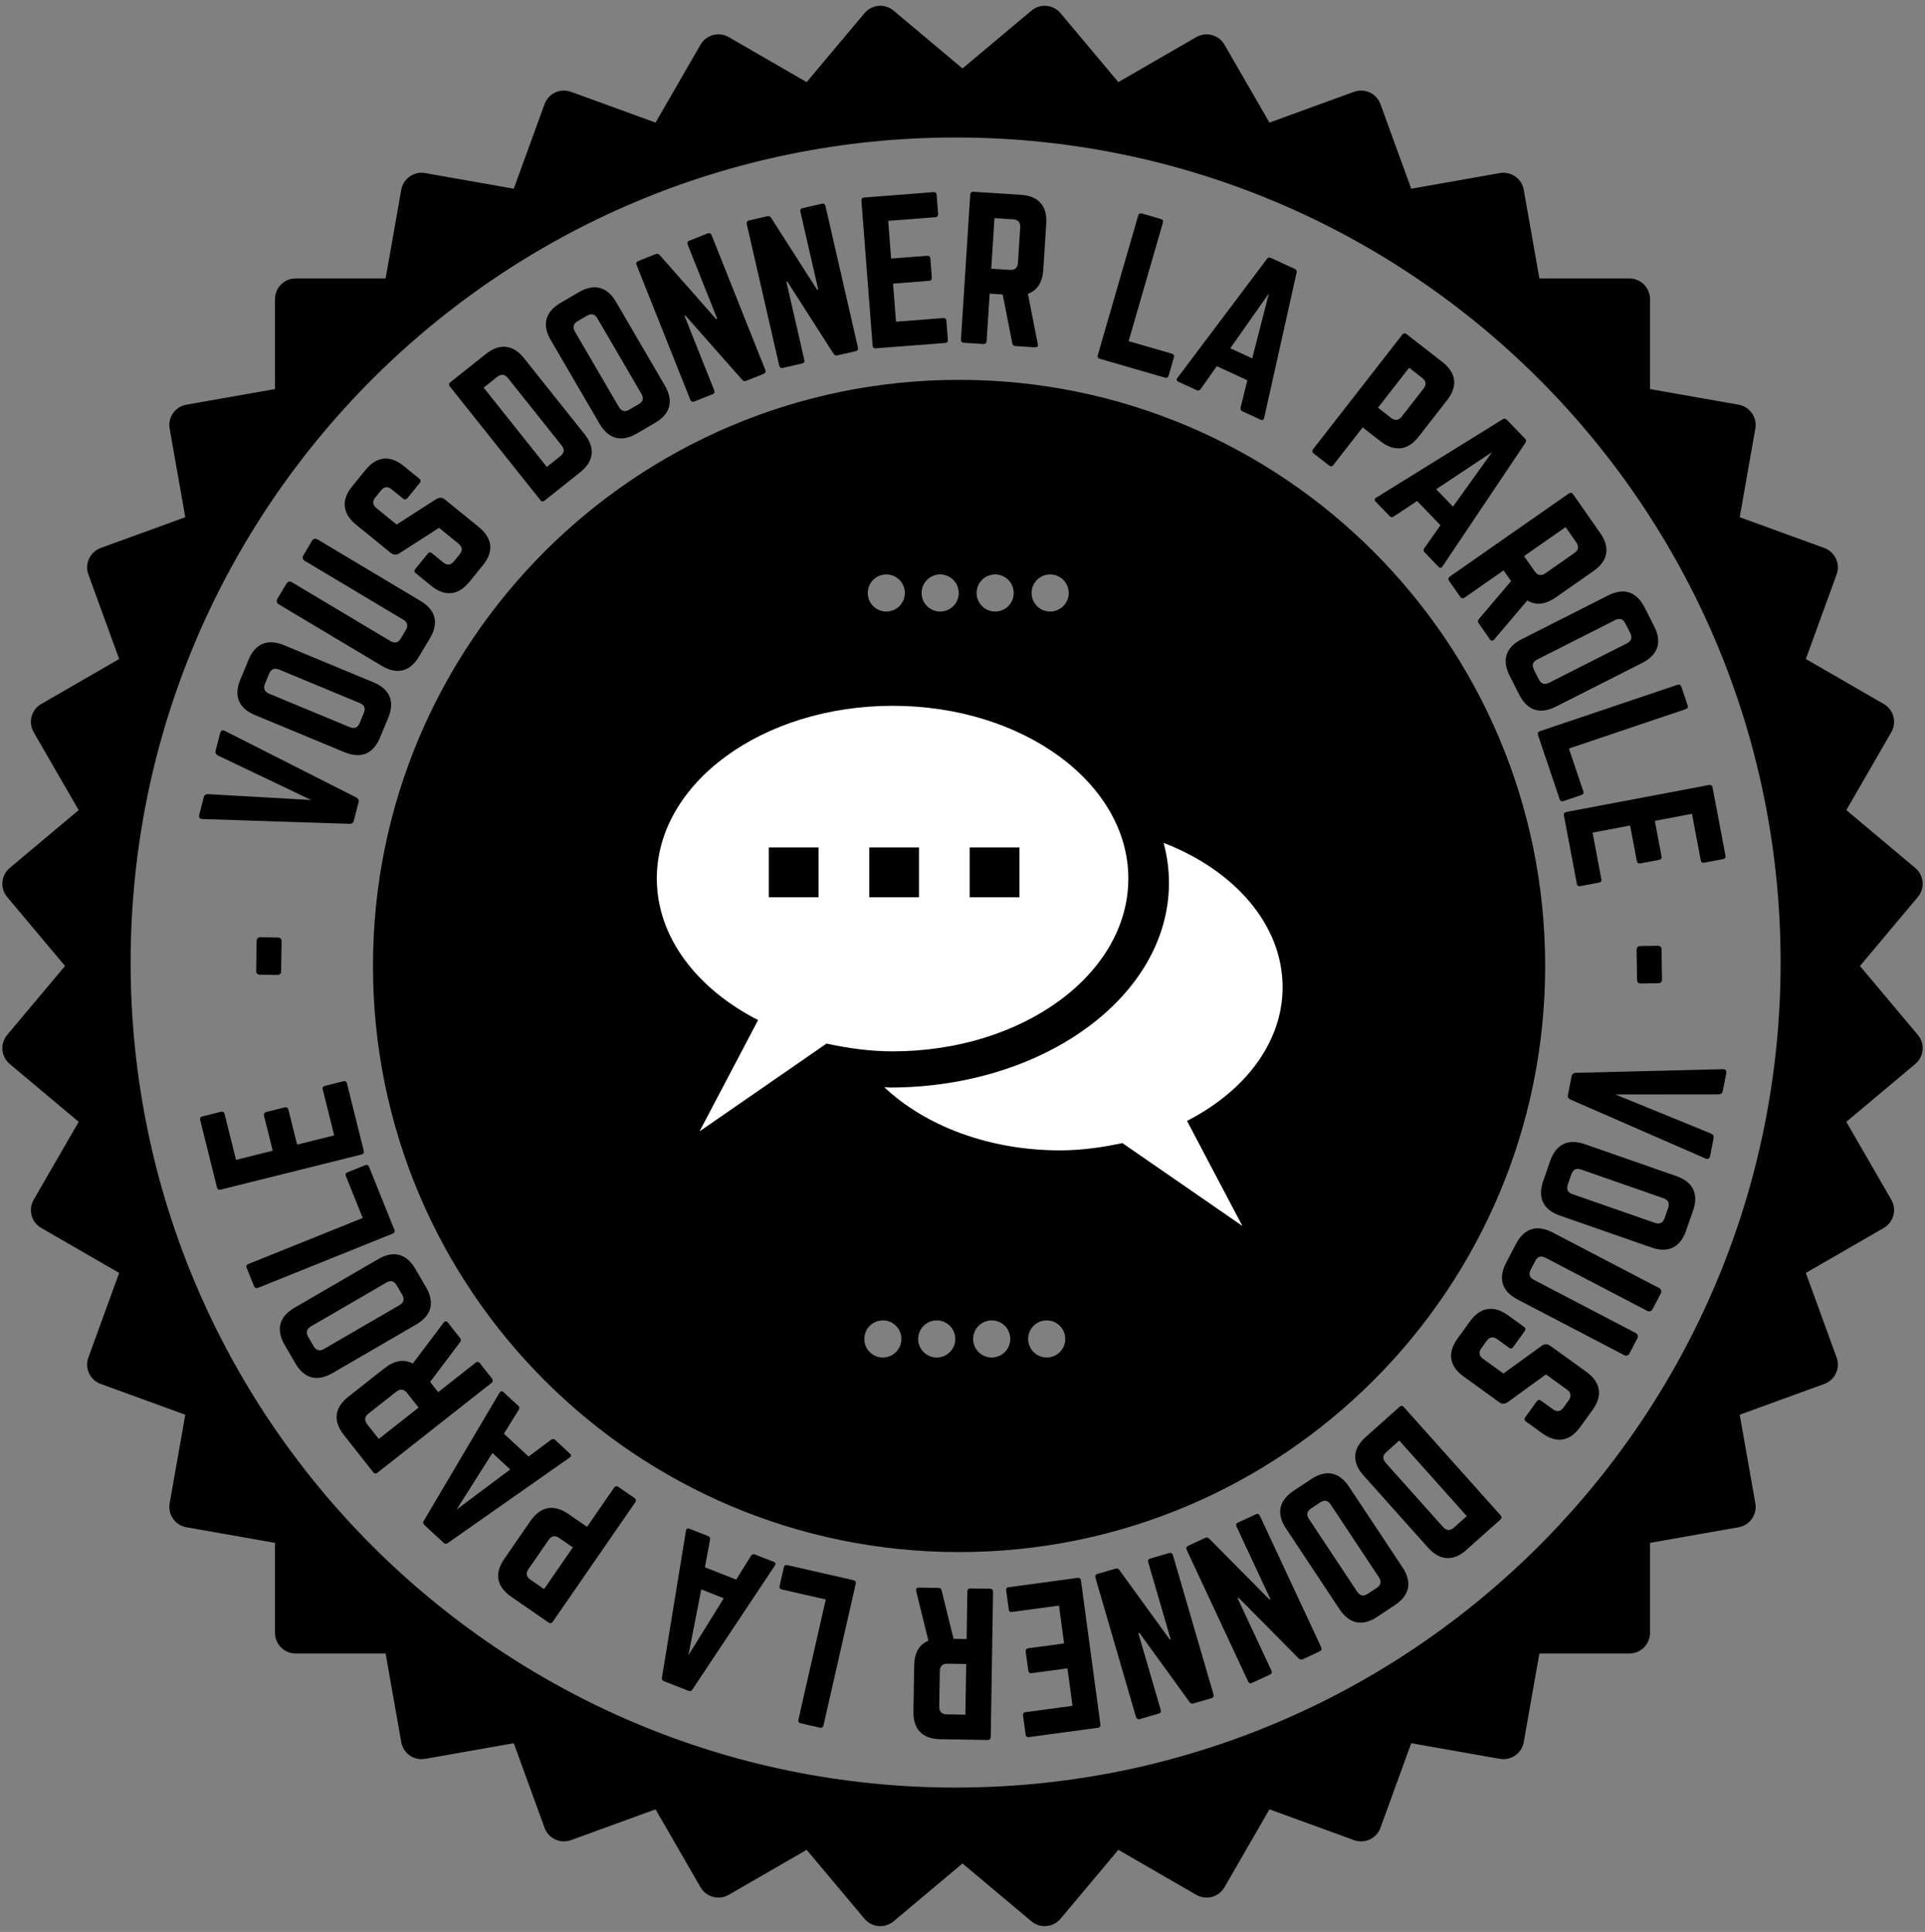 <?xml version="1.0" encoding="utf-8"?>
<!-- Generator: Adobe Illustrator 17.0.0, SVG Export Plug-In . SVG Version: 6.00 Build 0)  -->
<!DOCTYPE svg PUBLIC "-//W3C//DTD SVG 1.1//EN" "http://www.w3.org/Graphics/SVG/1.1/DTD/svg11.dtd">
<svg version="1.1" id="smalle-4_1_" xmlns="http://www.w3.org/2000/svg" xmlns:xlink="http://www.w3.org/1999/xlink" x="0px"
	 y="0px" width="280px" height="281px" viewBox="0 0 280 281" enable-background="new 0 0 280 281" xml:space="preserve">
<rect x="0" y="0" width="280" height="281" fill="#808080" stroke="none"/>
<g id="base">
	<g>
		<path fill-rule="evenodd" clip-rule="evenodd" d="M139.5,55.25c-47.082,0-85.25,38.168-85.25,85.25s38.168,85.25,85.25,85.25
			s85.25-38.168,85.25-85.25S186.582,55.25,139.5,55.25z M128.417,197.45c-1.491,0-2.7-1.209-2.7-2.7c0-1.491,1.209-2.7,2.7-2.7
			c1.491,0,2.7,1.209,2.7,2.7C131.117,196.241,129.908,197.45,128.417,197.45z M128.917,88.95c-1.491,0-2.7-1.209-2.7-2.7
			c0-1.491,1.209-2.7,2.7-2.7c1.491,0,2.7,1.209,2.7,2.7C131.617,87.741,130.408,88.95,128.917,88.95z M136.25,197.45
			c-1.491,0-2.7-1.209-2.7-2.7c0-1.491,1.209-2.7,2.7-2.7c1.491,0,2.7,1.209,2.7,2.7C138.95,196.241,137.741,197.45,136.25,197.45z
			 M136.75,88.95c-1.491,0-2.7-1.209-2.7-2.7c0-1.491,1.209-2.7,2.7-2.7c1.491,0,2.7,1.209,2.7,2.7
			C139.45,87.741,138.241,88.95,136.75,88.95z M144.25,197.45c-1.491,0-2.7-1.209-2.7-2.7c0-1.491,1.209-2.7,2.7-2.7
			c1.491,0,2.7,1.209,2.7,2.7C146.95,196.241,145.741,197.45,144.25,197.45z M144.75,88.95c-1.491,0-2.7-1.209-2.7-2.7
			c0-1.491,1.209-2.7,2.7-2.7c1.491,0,2.7,1.209,2.7,2.7C147.45,87.741,146.241,88.95,144.75,88.95z M152.25,197.45
			c-1.491,0-2.7-1.209-2.7-2.7c0-1.491,1.209-2.7,2.7-2.7c1.491,0,2.7,1.209,2.7,2.7C154.95,196.241,153.741,197.45,152.25,197.45z
			 M152.75,88.95c-1.491,0-2.7-1.209-2.7-2.7c0-1.491,1.209-2.7,2.7-2.7c1.491,0,2.7,1.209,2.7,2.7
			C155.45,87.741,154.241,88.95,152.75,88.95z M270.541,140.5l8.414-10.028c1.065-1.269,0.899-3.161-0.37-4.227l-10.028-8.414
			l6.545-11.336c0.828-1.435,0.337-3.27-1.098-4.098l-11.336-6.545l4.477-12.301c0.567-1.557-0.236-3.278-1.793-3.845l-12.301-4.477
			l2.273-12.891c0.288-1.632-0.802-3.188-2.433-3.475L240,56.59V43.5c0-1.657-1.343-3-3-3h-13.09l-2.273-12.891
			c-0.288-1.632-1.844-2.721-3.475-2.433l-12.891,2.273l-4.477-12.301c-0.567-1.557-2.288-2.36-3.845-1.793l-12.301,4.477
			l-6.545-11.336c-0.828-1.435-2.663-1.927-4.098-1.098l-11.336,6.545l-8.414-10.028c-1.065-1.269-2.957-1.435-4.227-0.37L140,9.959
			l-10.028-8.414c-1.269-1.065-3.161-0.899-4.227,0.37l-8.414,10.028l-11.336-6.545c-1.435-0.828-3.27-0.337-4.098,1.098
			l-6.545,11.336l-12.301-4.477c-1.557-0.567-3.278,0.236-3.845,1.793L74.73,27.448l-12.891-2.273
			c-1.632-0.288-3.188,0.802-3.475,2.433L56.09,40.5H43c-1.657,0-3,1.343-3,3v13.09l-12.891,2.273
			c-1.632,0.288-2.721,1.844-2.433,3.475l2.273,12.891l-12.301,4.477c-1.557,0.567-2.36,2.288-1.793,3.845l4.477,12.301
			l-11.336,6.545c-1.435,0.828-1.927,2.663-1.098,4.098l6.545,11.336l-10.028,8.414c-1.269,1.065-1.435,2.957-0.37,4.226
			L9.459,140.5l-8.414,10.028c-1.065,1.269-0.899,3.161,0.37,4.227l10.028,8.414l-6.545,11.336c-0.828,1.435-0.337,3.27,1.098,4.098
			l11.336,6.545l-4.477,12.301c-0.567,1.557,0.236,3.278,1.793,3.845l12.301,4.477l-2.273,12.891
			c-0.288,1.632,0.802,3.188,2.433,3.475L40,224.41v13.09c0,1.657,1.343,3,3,3h13.09l2.273,12.891
			c0.288,1.632,1.844,2.721,3.475,2.433l12.891-2.273l4.477,12.301c0.567,1.557,2.288,2.36,3.845,1.793l12.301-4.477l6.545,11.336
			c0.828,1.435,2.663,1.927,4.098,1.098l11.336-6.545l8.414,10.028c1.065,1.269,2.957,1.435,4.227,0.37L140,271.041l10.028,8.414
			c1.269,1.065,3.161,0.899,4.227-0.37l8.414-10.028l11.336,6.545c1.435,0.828,3.27,0.337,4.098-1.098l6.545-11.336l12.301,4.477
			c1.557,0.567,3.278-0.236,3.845-1.793l4.477-12.301l12.891,2.273c1.632,0.288,3.188-0.802,3.475-2.433l2.273-12.891H237
			c1.657,0,3-1.343,3-3v-13.09l12.891-2.273c1.632-0.288,2.721-1.844,2.433-3.475l-2.273-12.891l12.301-4.477
			c1.557-0.567,2.36-2.288,1.793-3.845l-4.477-12.301l11.336-6.545c1.435-0.828,1.927-2.663,1.098-4.098l-6.545-11.336l10.028-8.414
			c1.269-1.065,1.435-2.957,0.37-4.227L270.541,140.5z M139,260c-66.274,0-120-53.726-120-120S72.726,20,139,20s120,53.726,120,120
			S205.274,260,139,260z"/>
	</g>
</g>
<g id="Organiser_le_cours_à_1_x20AC__-_Organiser_le_cours_à_1_x20AC__-__RÉVISIONS_1_">
</g>
<g id="_x31__x20AC_">
	<g>
		<path fill-rule="evenodd" clip-rule="evenodd" fill="none" d="M49,140.5C49,90.518,89.518,50,139.5,50S230,90.518,230,140.5
			S189.482,231,139.5,231S49,190.482,49,140.5"/>
		<path d="M32.014,106.646c0.102-0.399,0.356-0.505,0.708-0.33l19.098,9.674c0.299,0.162,0.412,0.389,0.33,0.708l-0.681,2.665
			c-0.082,0.319-0.289,0.465-0.629,0.463l-21.391-0.696c-0.393-0.015-0.565-0.229-0.463-0.629l0.646-2.531
			c0.082-0.32,0.289-0.465,0.629-0.463l14.995,0.85l-13.559-6.472c-0.299-0.162-0.412-0.389-0.33-0.708L32.014,106.646z"/>
		<path d="M37.099,104.009c-2.388-0.991-3.131-2.789-2.14-5.177l1.181-2.846c0.991-2.388,2.789-3.131,5.177-2.14l13.008,5.398
			c2.388,0.991,3.131,2.789,2.14,5.177l-1.181,2.846c-0.991,2.388-2.789,3.131-5.177,2.14L37.099,104.009z M52.924,103.697
			c0.274-0.661,0.091-1.153-0.595-1.438l-11.737-4.872c-0.661-0.274-1.164-0.066-1.438,0.595l-0.612,1.474
			c-0.274,0.66-0.066,1.164,0.595,1.438l11.737,4.871c0.686,0.285,1.164,0.066,1.438-0.595L52.924,103.697z"/>
		<path d="M45.403,78.63c0.155-0.26,0.495-0.345,0.754-0.19l15.013,8.967c2.219,1.326,2.694,3.21,1.369,5.43L60.96,95.48
			c-1.325,2.219-3.21,2.694-5.43,1.369l-15.013-8.967c-0.26-0.155-0.345-0.494-0.19-0.754l1.354-2.266
			c0.155-0.26,0.495-0.345,0.754-0.19l14.352,8.572c0.637,0.38,1.142,0.233,1.508-0.38l0.733-1.228
			c0.367-0.614,0.257-1.127-0.38-1.508l-14.352-8.572c-0.26-0.155-0.345-0.494-0.19-0.754L45.403,78.63z"/>
		<path d="M53.162,68.359c1.631-2.005,3.564-2.205,5.57-0.574l2.261,1.839c0.213,0.174,0.254,0.384,0.063,0.619l-1.804,2.218
			c-0.173,0.213-0.405,0.237-0.619,0.064l-1.664-1.353c-0.555-0.451-1.079-0.417-1.547,0.159l-0.833,1.024
			c-0.434,0.533-0.396,1.096,0.159,1.547l2.944,2.394l5.793-3.724c0.444-0.241,0.835-0.243,1.24,0.087l4.928,4.008
			c2.005,1.631,2.205,3.565,0.574,5.57l-1.943,2.389c-1.613,1.984-3.565,2.204-5.57,0.573l-2.24-1.822
			c-0.234-0.191-0.237-0.405-0.063-0.619l1.804-2.219c0.191-0.234,0.384-0.254,0.619-0.063l1.643,1.336
			c0.576,0.468,1.113,0.374,1.547-0.159l0.833-1.024c0.451-0.554,0.417-1.079-0.159-1.547l-2.837-2.308l-5.775,3.703
			c-0.44,0.28-0.853,0.264-1.258-0.066l-5.034-4.095c-2.005-1.631-2.187-3.586-0.574-5.57L53.162,68.359z"/>
		<path d="M65.437,56.218c-0.171-0.215-0.167-0.43,0.07-0.618l5.164-4.113c2.022-1.61,3.972-1.37,5.583,0.652l8.756,10.994
			c1.61,2.022,1.392,3.955-0.631,5.565l-5.164,4.113c-0.237,0.188-0.43,0.167-0.618-0.07L65.437,56.218z M81.515,66.339
			c0.56-0.446,0.638-0.965,0.175-1.546l-7.797-9.789c-0.462-0.581-1.004-0.642-1.563-0.197l-1.979,1.577l9.185,11.532L81.515,66.339
			z"/>
		<path d="M80.112,49.469c-1.302-2.233-0.807-4.114,1.426-5.417l2.661-1.552c2.233-1.302,4.114-0.807,5.416,1.426l7.094,12.164
			c1.303,2.233,0.808,4.114-1.426,5.416l-2.661,1.552c-2.233,1.303-4.114,0.807-5.416-1.426L80.112,49.469z M92.902,58.789
			c0.618-0.36,0.77-0.863,0.396-1.504l-6.401-10.976c-0.36-0.618-0.887-0.756-1.504-0.396l-1.378,0.804
			c-0.618,0.36-0.756,0.887-0.396,1.504l6.401,10.976c0.374,0.642,0.887,0.756,1.504,0.396L92.902,58.789z"/>
		<path d="M102.929,33.947c0.255-0.102,0.47-0.01,0.572,0.246l7.816,19.617c0.102,0.255,0.009,0.47-0.246,0.571l-2.529,1.008
			c-0.23,0.091-0.424,0.05-0.592-0.149l-8.254-9.35l-0.127,0.051l4.315,10.83c0.102,0.255,0.035,0.459-0.246,0.572l-2.656,1.058
			c-0.256,0.102-0.47,0.01-0.572-0.246l-7.816-19.617c-0.102-0.255-0.009-0.47,0.246-0.572l2.529-1.007
			c0.229-0.092,0.424-0.051,0.592,0.149l8.208,9.309l0.153-0.061l-4.295-10.779c-0.102-0.255-0.035-0.459,0.246-0.571
			L102.929,33.947z"/>
		<path d="M119.542,29.633c0.268-0.062,0.466,0.063,0.527,0.331l4.723,20.59c0.062,0.268-0.063,0.466-0.331,0.527l-2.654,0.609
			c-0.241,0.055-0.427-0.015-0.563-0.238l-6.728-10.507l-0.134,0.031l2.607,11.367c0.062,0.268-0.036,0.46-0.331,0.527l-2.788,0.64
			c-0.268,0.062-0.466-0.063-0.527-0.331l-4.723-20.59c-0.062-0.268,0.063-0.466,0.331-0.527l2.654-0.609
			c0.241-0.055,0.427,0.015,0.563,0.238l6.688,10.459l0.161-0.037L116.423,30.8c-0.062-0.268,0.036-0.459,0.331-0.527
			L119.542,29.633z"/>
		<path d="M136.45,31.093c0.021,0.274-0.074,0.475-0.403,0.5l-6.855,0.53l0.424,5.484l5.237-0.405
			c0.274-0.021,0.451,0.131,0.475,0.433l0.21,2.714c0.023,0.302-0.128,0.479-0.402,0.5l-5.237,0.405l0.428,5.539l6.855-0.53
			c0.329-0.026,0.449,0.103,0.473,0.405l0.212,2.742c0.021,0.274-0.076,0.447-0.405,0.473l-10.091,0.781
			c-0.247,0.019-0.424-0.133-0.445-0.407l-1.629-21.059c-0.021-0.274,0.131-0.451,0.377-0.47l10.091-0.781
			c0.329-0.025,0.451,0.131,0.473,0.405L136.45,31.093z"/>
		<path d="M151.751,39.238c-0.118,1.839-0.881,3.003-2.235,3.495l1.434,7.313c0.062,0.335-0.113,0.489-0.416,0.47l-2.854-0.183
			c-0.274-0.018-0.403-0.164-0.442-0.414l-1.394-7.09l-1.894-0.121l-0.442,6.917c-0.018,0.274-0.192,0.429-0.467,0.411l-2.855-0.183
			c-0.274-0.018-0.429-0.193-0.411-0.467l1.348-21.082c0.018-0.274,0.193-0.429,0.468-0.411l6.89,0.44
			c2.58,0.165,3.865,1.625,3.7,4.206L151.751,39.238z M146.898,39.259c0.714,0.045,1.122-0.314,1.168-1.028l0.33-5.161
			c0.046-0.714-0.314-1.123-1.028-1.168l-2.717-0.174l-0.471,7.357L146.898,39.259z"/>
		<path d="M164.162,49.62l6.286,1.819c0.291,0.084,0.377,0.281,0.301,0.545l-0.765,2.641c-0.084,0.291-0.255,0.384-0.545,0.3
			l-9.456-2.737c-0.264-0.076-0.385-0.254-0.3-0.545l5.871-20.285c0.076-0.264,0.28-0.376,0.545-0.3l2.746,0.795
			c0.291,0.084,0.377,0.281,0.301,0.545L164.162,49.62z"/>
		<path d="M180.688,59.813c-0.225-0.104-0.292-0.286-0.238-0.534l0.982-3.967l-4.443-2.051l-2.355,3.333
			c-0.154,0.202-0.336,0.269-0.561,0.166l-2.672-1.233c-0.274-0.126-0.33-0.334-0.128-0.574l13.003-17.284
			c0.165-0.227,0.36-0.257,0.586-0.154l3.47,1.602c0.225,0.104,0.328,0.272,0.263,0.545l-4.715,21.109
			c-0.077,0.298-0.246,0.401-0.546,0.263L180.688,59.813z M184.567,42.678l-5.618,7.975l3.195,1.475L184.567,42.678z"/>
		<path d="M203.971,48.671c0.169-0.217,0.4-0.246,0.617-0.077l5.207,4.054c2.04,1.587,2.28,3.517,0.692,5.557l-4.121,5.294
			c-1.571,2.018-3.518,2.28-5.558,0.692l-2.604-2.027l-4.257,5.468c-0.169,0.217-0.378,0.263-0.617,0.077l-2.257-1.757
			c-0.217-0.169-0.245-0.4-0.076-0.617L203.971,48.671z M202.345,60.787c0.586,0.456,1.121,0.35,1.543-0.192l3.176-4.079
			c0.439-0.564,0.394-1.088-0.192-1.544l-1.909-1.486l-4.527,5.815L202.345,60.787z"/>
		<path d="M207.197,80.323c-0.172-0.178-0.168-0.373-0.028-0.584l2.354-3.341l-3.397-3.523l-3.404,2.253
			c-0.217,0.132-0.411,0.128-0.583-0.049l-2.042-2.118c-0.21-0.218-0.188-0.431,0.088-0.582l18.388-11.394
			c0.236-0.151,0.43-0.109,0.602,0.069l2.653,2.751c0.172,0.178,0.207,0.373,0.048,0.604l-12.051,17.964
			c-0.18,0.25-0.375,0.285-0.604,0.048L207.197,80.323z M217.027,65.761l-8.128,5.396l2.443,2.533L217.027,65.761z"/>
		<path d="M226.282,86.898c-1.511,1.055-2.896,1.185-4.126,0.433l-4.822,5.682c-0.224,0.257-0.453,0.216-0.627-0.032l-1.638-2.345
			c-0.157-0.226-0.123-0.417,0.049-0.604l4.673-5.511l-1.087-1.556l-5.683,3.968c-0.226,0.157-0.455,0.117-0.613-0.109l-1.638-2.346
			c-0.157-0.225-0.116-0.455,0.109-0.613l17.32-12.094c0.226-0.157,0.455-0.116,0.612,0.109l3.953,5.661
			c1.479,2.12,1.14,4.035-0.98,5.515L226.282,86.898z M223.24,83.118c0.409,0.586,0.945,0.682,1.532,0.272l4.239-2.96
			c0.587-0.41,0.682-0.946,0.272-1.532l-1.559-2.232l-6.044,4.22L223.24,83.118z"/>
		<path d="M233.896,86.612c2.307-1.168,4.154-0.562,5.321,1.744l1.392,2.748c1.168,2.307,0.562,4.154-1.745,5.322l-12.563,6.359
			c-2.306,1.167-4.153,0.562-5.321-1.745l-1.392-2.748c-1.167-2.306-0.562-4.154,1.745-5.321L233.896,86.612z M223.835,98.826
			c0.323,0.638,0.815,0.82,1.479,0.484l11.336-5.738c0.638-0.323,0.808-0.84,0.484-1.478l-0.721-1.423
			c-0.323-0.638-0.84-0.808-1.479-0.484L223.6,95.924c-0.663,0.335-0.808,0.84-0.485,1.478L223.835,98.826z"/>
		<path d="M228.202,108.876l2.092,6.203c0.097,0.287-0.016,0.47-0.276,0.558l-2.606,0.879c-0.287,0.097-0.461,0.01-0.558-0.276
			l-3.146-9.33c-0.088-0.261-0.011-0.461,0.276-0.558l20.016-6.75c0.261-0.088,0.47,0.016,0.558,0.276l0.914,2.71
			c0.097,0.287-0.016,0.47-0.276,0.558L228.202,108.876z"/>
		<path d="M247.924,125.472c-0.271,0.051-0.48-0.021-0.541-0.346l-1.278-6.756l-5.404,1.022l0.976,5.162
			c0.052,0.27-0.08,0.463-0.377,0.519l-2.676,0.506c-0.297,0.056-0.49-0.076-0.541-0.346l-0.977-5.162l-5.458,1.033l1.277,6.756
			c0.062,0.324-0.053,0.458-0.351,0.514l-2.702,0.511c-0.271,0.051-0.453-0.026-0.515-0.351l-1.881-9.945
			c-0.046-0.243,0.086-0.436,0.355-0.487l20.754-3.926c0.271-0.051,0.464,0.08,0.51,0.323l1.881,9.945
			c0.062,0.324-0.08,0.463-0.351,0.514L247.924,125.472z"/>
		<path d="M241.119,137.563c0.357-0.006,0.553,0.184,0.559,0.541l0.07,4.345c0.006,0.357-0.184,0.553-0.541,0.559l-2.53,0.04
			c-0.357,0.006-0.553-0.184-0.559-0.541l-0.069-4.344c-0.006-0.357,0.184-0.553,0.541-0.559L241.119,137.563z"/>
		<path d="M248.749,168.127c-0.079,0.405-0.327,0.524-0.689,0.37l-19.624-8.563c-0.309-0.145-0.434-0.365-0.37-0.688l0.526-2.699
			c0.063-0.324,0.262-0.481,0.602-0.499l21.398-0.534c0.394-0.008,0.578,0.196,0.499,0.602l-0.5,2.564
			c-0.063,0.323-0.262,0.481-0.602,0.499l-15.021,0.013l13.91,5.683c0.308,0.145,0.433,0.364,0.37,0.688L248.749,168.127z"/>
		<path d="M243.822,171.057c2.441,0.851,3.287,2.602,2.437,5.043l-1.013,2.908c-0.851,2.441-2.602,3.287-5.043,2.437l-13.297-4.633
			c-2.441-0.851-3.287-2.601-2.437-5.042l1.013-2.909c0.851-2.441,2.602-3.287,5.043-2.437L243.822,171.057z M228.046,172.287
			c-0.235,0.676-0.024,1.156,0.677,1.4l11.998,4.181c0.676,0.235,1.166-0.001,1.401-0.677l0.524-1.506
			c0.235-0.676-0.002-1.166-0.677-1.401l-11.998-4.18c-0.701-0.245-1.166,0.001-1.401,0.677L228.046,172.287z"/>
		<path d="M237.001,196.88c-0.141,0.268-0.475,0.373-0.742,0.232l-15.509-8.094c-2.292-1.196-2.875-3.052-1.679-5.344l1.426-2.73
			c1.196-2.292,3.052-2.875,5.344-1.679l15.508,8.094c0.269,0.14,0.373,0.474,0.233,0.742l-1.222,2.341
			c-0.141,0.268-0.475,0.373-0.742,0.233l-14.825-7.737c-0.658-0.344-1.153-0.168-1.484,0.466l-0.662,1.268
			c-0.331,0.635-0.191,1.142,0.467,1.484l14.825,7.737c0.268,0.141,0.373,0.475,0.232,0.742L237.001,196.88z"/>
		<path d="M229.842,207.569c-1.513,2.096-3.433,2.405-5.528,0.892l-2.362-1.706c-0.224-0.161-0.276-0.369-0.1-0.614l1.674-2.318
			c0.161-0.223,0.392-0.26,0.614-0.1l1.739,1.256c0.58,0.419,1.101,0.354,1.535-0.248l0.773-1.069
			c0.402-0.558,0.332-1.117-0.248-1.536l-3.076-2.222l-5.57,4.051c-0.43,0.266-0.82,0.29-1.243-0.017l-5.15-3.719
			c-2.096-1.513-2.405-3.433-0.892-5.528l1.803-2.496c1.497-2.073,3.433-2.405,5.528-0.893l2.341,1.69
			c0.245,0.177,0.26,0.392,0.099,0.614l-1.674,2.318c-0.177,0.245-0.369,0.276-0.614,0.1l-1.717-1.24
			c-0.602-0.435-1.133-0.31-1.535,0.248l-0.772,1.07c-0.419,0.579-0.354,1.101,0.247,1.535l2.965,2.142l5.555-4.028
			c0.424-0.305,0.836-0.312,1.26-0.006l5.261,3.799c2.096,1.514,2.39,3.455,0.893,5.528L229.842,207.569z"/>
		<path d="M218.265,220.402c0.184,0.205,0.19,0.42-0.034,0.622l-4.922,4.397c-1.928,1.723-3.889,1.594-5.611-0.334l-9.364-10.479
			c-1.723-1.928-1.613-3.87,0.314-5.593l4.922-4.397c0.226-0.202,0.42-0.191,0.621,0.034L218.265,220.402z M201.641,211.21
			c-0.533,0.477-0.582,0.999-0.087,1.553l8.338,9.331c0.495,0.554,1.038,0.585,1.571,0.108l1.887-1.687l-9.822-10.992
			L201.641,211.21z"/>
		<path d="M204.003,227.975c1.428,2.154,1.042,4.06-1.112,5.488l-2.566,1.702c-2.154,1.429-4.061,1.043-5.489-1.111l-7.781-11.734
			c-1.429-2.154-1.042-4.061,1.112-5.489l2.566-1.702c2.154-1.429,4.061-1.042,5.489,1.112L204.003,227.975z M190.699,219.407
			c-0.596,0.395-0.72,0.905-0.309,1.524l7.021,10.588c0.396,0.597,0.93,0.704,1.525,0.31l1.329-0.882
			c0.596-0.396,0.704-0.929,0.309-1.524l-7.021-10.589c-0.41-0.619-0.929-0.704-1.524-0.309L190.699,219.407z"/>
		<path d="M182.123,244.775c-0.249,0.116-0.468,0.037-0.584-0.212l-8.93-19.137c-0.117-0.25-0.037-0.469,0.212-0.585l2.467-1.151
			c0.225-0.104,0.421-0.074,0.6,0.114l8.777,8.861l0.125-0.059l-4.93-10.564c-0.116-0.249-0.062-0.457,0.212-0.585l2.592-1.209
			c0.249-0.116,0.469-0.037,0.585,0.213l8.93,19.137c0.116,0.249,0.036,0.468-0.213,0.584l-2.467,1.151
			c-0.225,0.104-0.42,0.075-0.6-0.114l-8.729-8.823l-0.149,0.07l4.907,10.515c0.116,0.249,0.062,0.457-0.213,0.585L182.123,244.775z
			"/>
		<path d="M165.786,250.04c-0.265,0.077-0.469-0.035-0.546-0.299l-5.906-20.273c-0.077-0.264,0.035-0.469,0.3-0.546l2.613-0.761
			c0.237-0.069,0.427-0.01,0.575,0.204l7.322,10.096l0.132-0.039l-3.261-11.192c-0.077-0.264,0.009-0.461,0.3-0.545l2.745-0.8
			c0.264-0.077,0.469,0.035,0.545,0.299l5.906,20.273c0.077,0.265-0.035,0.469-0.299,0.546l-2.613,0.761
			c-0.237,0.069-0.427,0.01-0.575-0.204l-7.281-10.051l-0.158,0.047l3.245,11.14c0.077,0.264-0.009,0.461-0.299,0.545
			L165.786,250.04z"/>
		<path d="M148.813,249.553c-0.037-0.272,0.046-0.479,0.373-0.522l6.813-0.919l-0.735-5.451l-5.205,0.703
			c-0.272,0.036-0.458-0.105-0.499-0.405l-0.364-2.697c-0.04-0.3,0.102-0.485,0.374-0.522l5.205-0.702l-0.743-5.505l-6.813,0.919
			c-0.327,0.044-0.455-0.077-0.495-0.377l-0.368-2.726c-0.036-0.272,0.051-0.45,0.378-0.494l10.028-1.354
			c0.245-0.033,0.431,0.108,0.468,0.381l2.824,20.93c0.037,0.272-0.104,0.458-0.35,0.491l-10.029,1.354
			c-0.327,0.044-0.458-0.105-0.495-0.378L148.813,249.553z"/>
		<path d="M132.973,242.235c0.029-1.842,0.736-3.041,2.065-3.597l-1.781-7.234c-0.077-0.332,0.09-0.494,0.393-0.489l2.859,0.046
			c0.275,0.005,0.41,0.145,0.461,0.393l1.729,7.014l1.897,0.031l0.112-6.93c0.004-0.274,0.172-0.438,0.446-0.433l2.86,0.046
			c0.274,0.005,0.437,0.172,0.433,0.447l-0.34,21.117c-0.005,0.274-0.172,0.438-0.447,0.433l-6.901-0.111
			c-2.584-0.041-3.938-1.438-3.896-4.022L132.973,242.235z M137.817,241.983c-0.715-0.011-1.106,0.367-1.117,1.082l-0.083,5.17
			c-0.011,0.715,0.367,1.105,1.083,1.117l2.722,0.044l0.119-7.369L137.817,241.983z"/>
		<path d="M120.113,232.643l-6.38-1.452c-0.295-0.067-0.393-0.259-0.332-0.526l0.61-2.682c0.067-0.295,0.232-0.398,0.527-0.331
			l9.598,2.185c0.268,0.062,0.398,0.232,0.332,0.527l-4.688,20.59c-0.061,0.268-0.259,0.393-0.527,0.331l-2.788-0.635
			c-0.295-0.067-0.393-0.259-0.332-0.526L120.113,232.643z"/>
		<path d="M103.012,223.425c0.23,0.09,0.308,0.269,0.269,0.519l-0.751,4.018l4.555,1.79l2.159-3.465
			c0.142-0.21,0.32-0.287,0.55-0.197l2.738,1.076c0.282,0.11,0.349,0.314,0.162,0.565l-11.98,18.009
			c-0.152,0.236-0.345,0.278-0.576,0.188l-3.557-1.397c-0.23-0.091-0.344-0.254-0.294-0.529l3.485-21.348
			c0.06-0.301,0.222-0.414,0.529-0.294L103.012,223.425z M100.13,240.755l5.147-8.287l-3.275-1.287L100.13,240.755z"/>
		<path d="M80.403,235.884c-0.156,0.226-0.386,0.269-0.612,0.112l-5.431-3.75c-2.127-1.469-2.478-3.382-1.009-5.509l3.813-5.521
			c1.453-2.104,3.382-2.478,5.509-1.009l2.715,1.875l3.938-5.702c0.156-0.227,0.363-0.284,0.612-0.112l2.353,1.625
			c0.227,0.156,0.269,0.386,0.112,0.612L80.403,235.884z M81.334,223.694c-0.611-0.422-1.14-0.286-1.53,0.28l-2.938,4.254
			c-0.406,0.588-0.331,1.108,0.28,1.53l1.991,1.375l4.188-6.064L81.334,223.694z"/>
		<path d="M75.391,204.478c0.182,0.168,0.189,0.362,0.062,0.581l-2.162,3.471l3.593,3.324l3.272-2.443
			c0.208-0.145,0.403-0.151,0.584,0.017l2.16,1.998c0.222,0.206,0.211,0.42-0.055,0.586l-17.714,12.424
			c-0.227,0.165-0.423,0.134-0.604-0.034l-2.806-2.597c-0.182-0.168-0.228-0.36-0.082-0.6l11.011-18.625
			c0.165-0.259,0.358-0.306,0.6-0.081L75.391,204.478z M66.402,219.578l7.81-5.85l-2.584-2.391L66.402,219.578z"/>
		<path d="M55.945,198.997c1.448-1.14,2.824-1.349,4.094-0.668l4.487-5.949c0.208-0.269,0.44-0.241,0.627-0.003l1.77,2.247
			c0.17,0.216,0.147,0.409-0.013,0.605l-4.348,5.769l1.174,1.491l5.445-4.288c0.216-0.17,0.448-0.143,0.618,0.074l1.769,2.247
			c0.17,0.216,0.143,0.447-0.073,0.618L54.9,214.207c-0.216,0.17-0.448,0.143-0.618-0.074l-4.27-5.423
			c-1.6-2.031-1.37-3.962,0.661-5.562L55.945,198.997z M59.199,202.596c-0.442-0.562-0.983-0.626-1.545-0.184l-4.062,3.198
			c-0.562,0.442-0.626,0.983-0.184,1.545l1.684,2.14l5.791-4.561L59.199,202.596z"/>
		<path d="M48.364,199.717c-2.235,1.298-4.114,0.8-5.412-1.435l-1.546-2.663c-1.298-2.234-0.8-4.113,1.435-5.411l12.172-7.07
			c2.235-1.299,4.114-0.8,5.412,1.435l1.546,2.662c1.298,2.235,0.8,4.114-1.435,5.412L48.364,199.717z M57.703,186.948
			c-0.359-0.618-0.861-0.771-1.503-0.399l-10.983,6.38c-0.618,0.359-0.758,0.886-0.398,1.504l0.801,1.379
			c0.359,0.618,0.885,0.757,1.503,0.398l10.983-6.38c0.642-0.373,0.758-0.886,0.399-1.504L57.703,186.948z"/>
		<path d="M52.76,177.153l-2.444-6.072c-0.113-0.28-0.011-0.47,0.244-0.572l2.551-1.027c0.281-0.112,0.459-0.036,0.573,0.244
			l3.676,9.134c0.103,0.255,0.037,0.459-0.244,0.572l-19.594,7.887c-0.255,0.103-0.47,0.012-0.572-0.244l-1.068-2.653
			c-0.113-0.28-0.011-0.47,0.244-0.572L52.76,177.153z"/>
		<path d="M32.11,161.715c0.267-0.066,0.48-0.006,0.56,0.314l1.663,6.672l5.337-1.331l-1.271-5.097
			c-0.066-0.268,0.054-0.467,0.347-0.54l2.642-0.659c0.293-0.073,0.494,0.047,0.56,0.314l1.271,5.097l5.391-1.344l-1.663-6.672
			c-0.08-0.32,0.027-0.46,0.32-0.533l2.669-0.665c0.267-0.066,0.454,0,0.533,0.32l2.448,9.821c0.06,0.24-0.06,0.439-0.327,0.507
			l-20.496,5.109c-0.267,0.066-0.467-0.054-0.527-0.294l-2.448-9.821c-0.08-0.32,0.054-0.467,0.321-0.533L32.11,161.715z"/>
		<path d="M37.801,141.764c-0.357-0.006-0.546-0.201-0.541-0.559l0.07-4.344c0.005-0.357,0.201-0.547,0.559-0.541l2.53,0.041
			c0.357,0.006,0.547,0.201,0.541,0.559l-0.07,4.345c-0.006,0.357-0.202,0.547-0.559,0.541L37.801,141.764z"/>
	</g>
	<g>
		<g>
			<path fill="#FFFFFF" d="M164.121,127.782c0-13.867-15.339-25.124-34.28-25.124c-18.96,0-34.304,11.257-34.304,25.124
				c0,8.539,5.847,16.042,14.73,20.589l-8.515,16.187l18.468-12.769c3.07,0.66,6.265,1.129,9.621,1.129
				C148.786,152.917,164.121,141.664,164.121,127.782z M119.068,130.508h-7.242v-7.246h7.242V130.508z M141.044,123.262h7.242v7.246
				h-7.242V123.262z M126.435,123.262h7.238v7.246h-7.238V123.262z"/>
			<path fill="#FFFFFF" d="M186.562,143.59c0-9.113-7.019-17.019-17.312-20.995c0.508,1.871,0.781,3.812,0.781,5.812
				c0,16.437-18.163,29.773-40.608,29.773c-0.277,0-0.535-0.059-0.809-0.059c5.918,5.59,15.156,9.199,25.558,9.199
				c3.172,0,6.183-0.441,9.082-1.059l17.453,12.05l-8.051-15.277C181.047,158.734,186.562,151.648,186.562,143.59z"/>
		</g>
	</g>
</g>
</svg>
